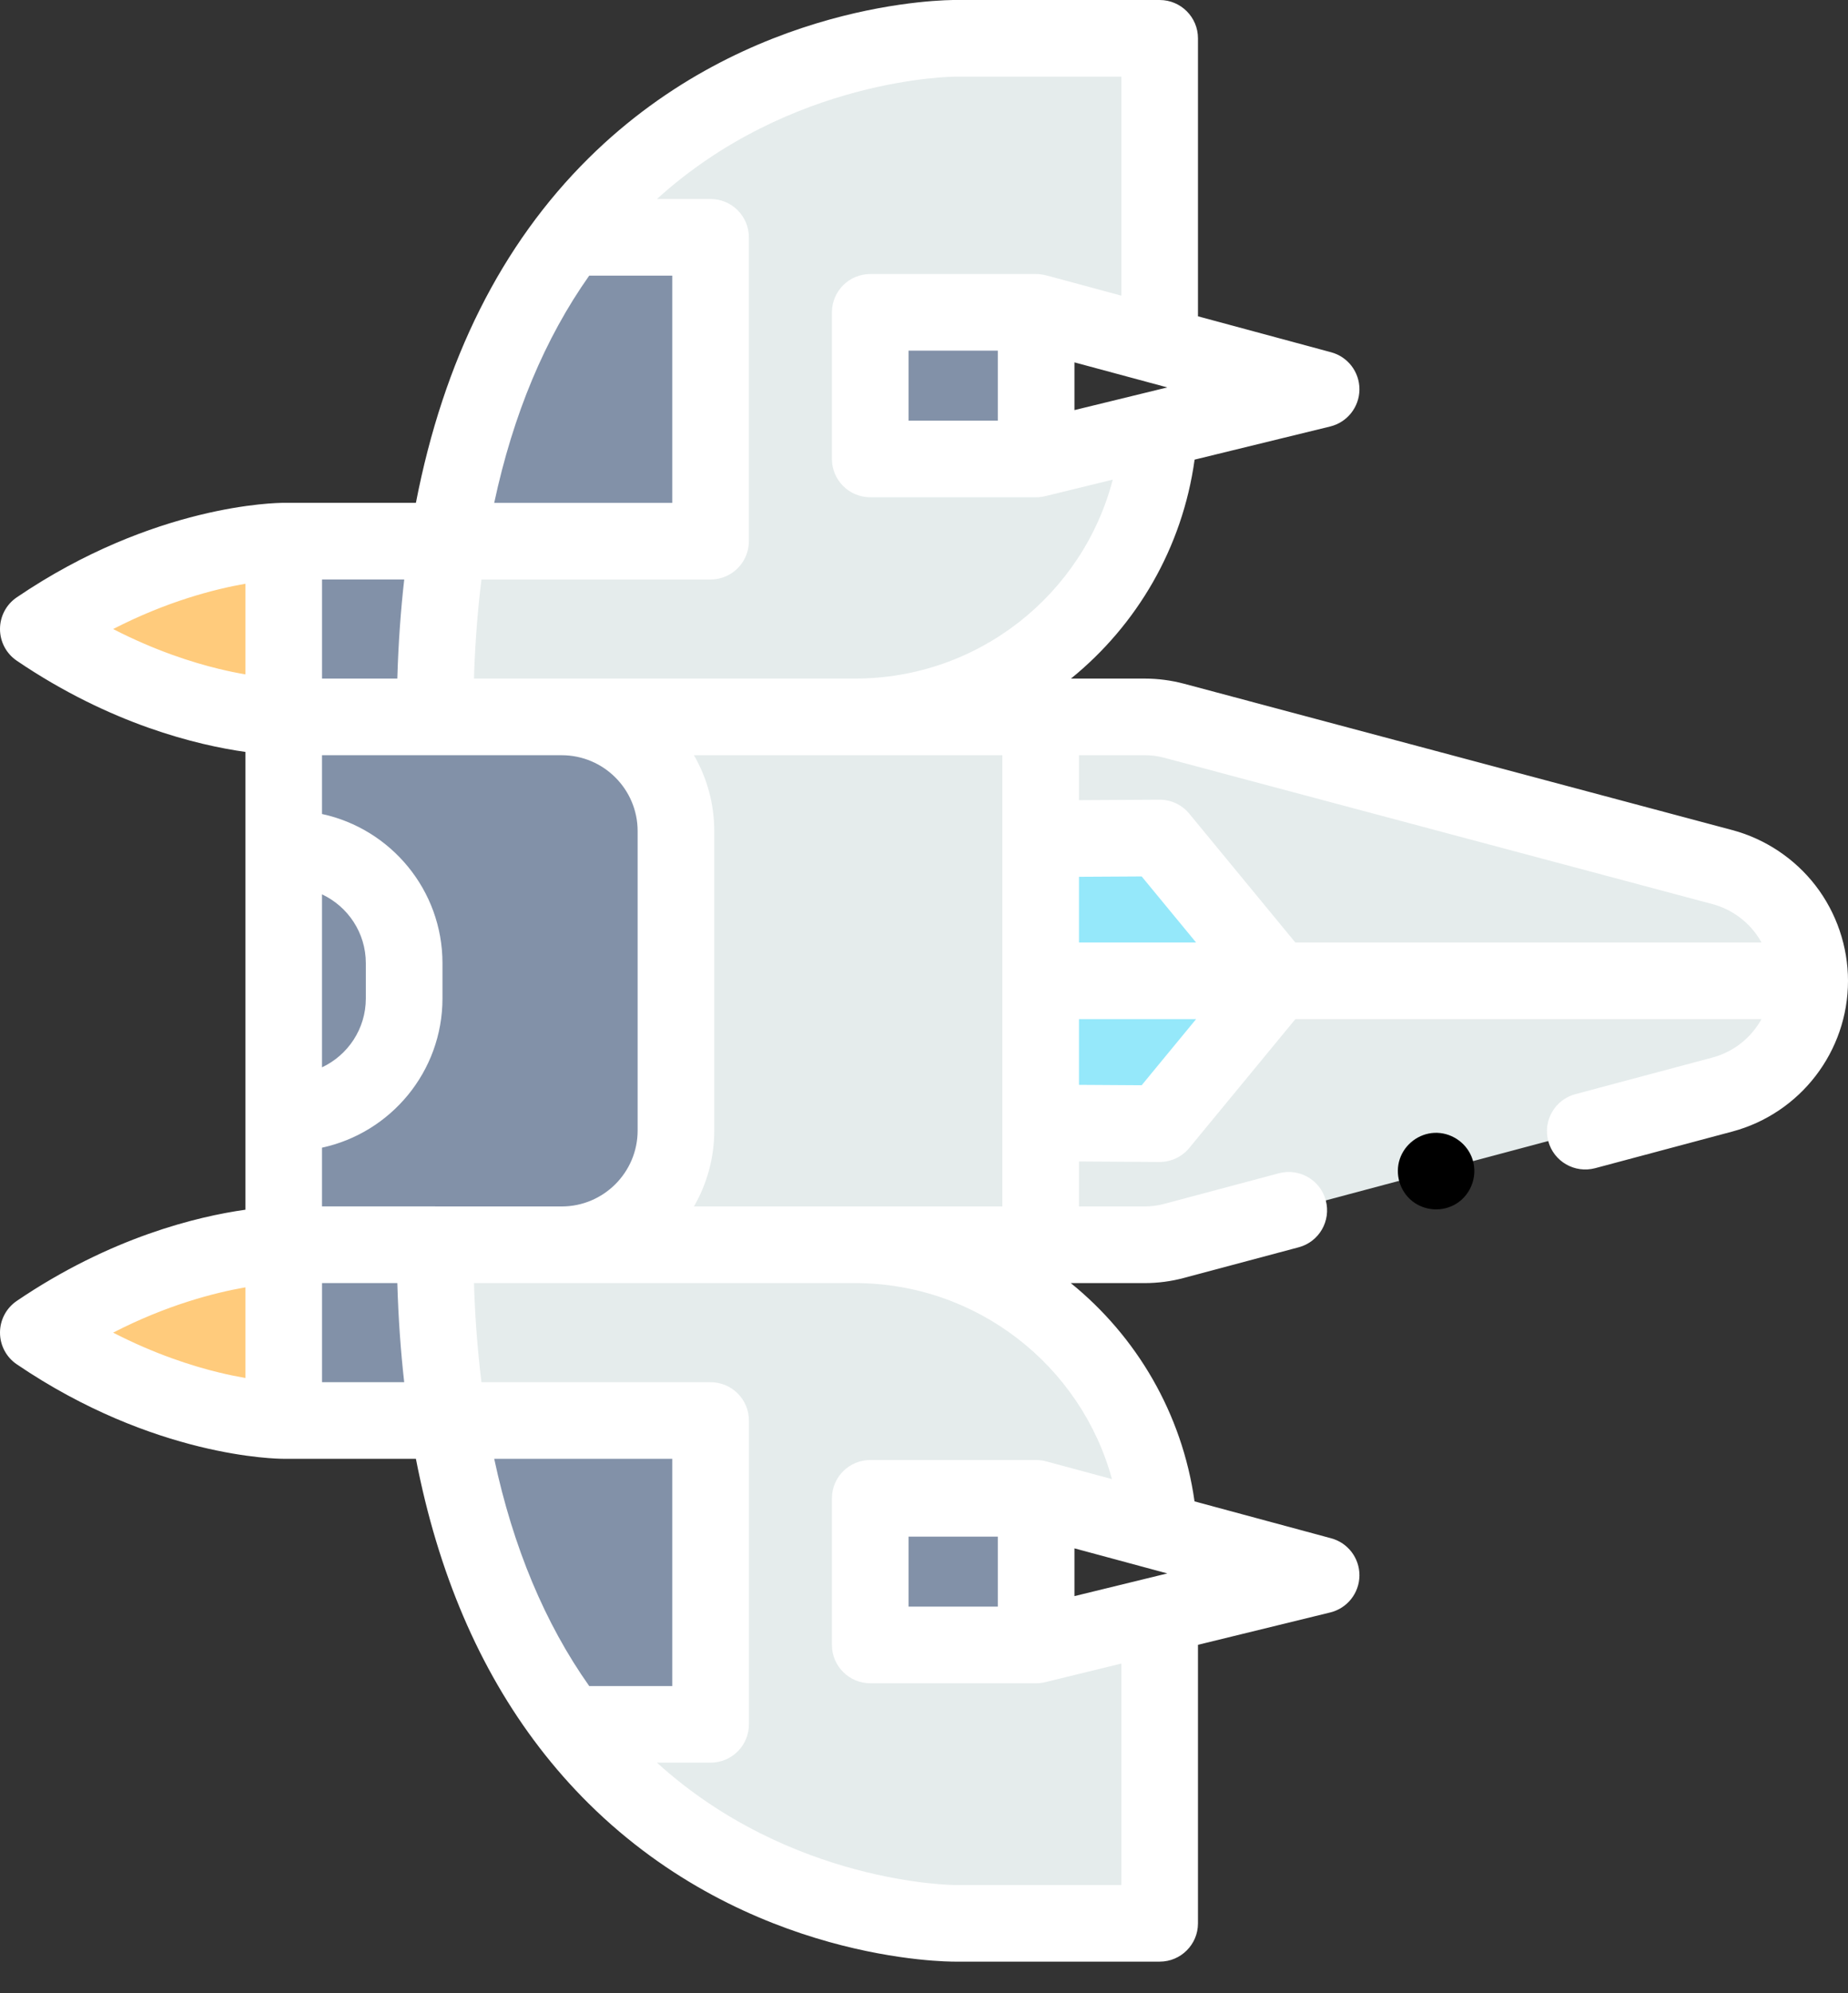 <svg width="51" height="55" viewBox="0 0 51 55" fill="none" xmlns="http://www.w3.org/2000/svg">
<rect x="0" y="0" width="51" height="55" fill="#333333" stroke="none"/>
<path d="M31.589 34.35H15.502C17.242 34.35 18.654 32.939 18.654 31.198V22.935C18.654 21.195 17.242 19.783 15.502 19.783H31.589C31.864 19.783 32.136 19.819 32.402 19.89L47.53 23.927C48.241 24.117 48.845 24.535 49.27 25.088C49.695 25.641 49.942 26.331 49.942 27.067C49.942 28.538 48.953 29.826 47.53 30.206L43.749 31.215L35.566 33.399L32.402 34.243C32.136 34.315 31.864 34.35 31.589 34.35V34.35Z" fill="#E5ECEC"/>
<path d="M23.594 19.783H12.007C12.007 0.918 26.374 1.058 26.374 1.058H32.004V9.539L28.594 8.619V12.665L31.991 11.834C31.752 16.265 28.085 19.783 23.594 19.783V19.783Z" fill="#E5ECEC"/>
<path d="M12.007 34.35H23.594C28.072 34.35 31.733 37.85 31.989 42.264L28.594 41.348V45.394L32.004 44.559V53.076H26.374C26.374 53.076 12.007 53.216 12.007 34.35V34.35Z" fill="#E5ECEC"/>
<path d="M32.003 23.125L28.719 23.145V27.067H35.249L32.003 23.125Z" fill="#95E8FA"/>
<path d="M32.003 31.008L28.719 30.988V27.067H35.249L32.003 31.008Z" fill="#95E8FA"/>
<path d="M18.654 31.198V22.935C18.654 21.195 17.244 19.783 15.503 19.783H7.829V34.35H15.503C17.244 34.35 18.654 32.939 18.654 31.198V31.198Z" fill="#8291A8"/>
<path d="M7.829 30.708V23.425H7.998C9.741 23.425 11.153 24.838 11.153 26.58V27.553C11.153 29.296 9.741 30.708 7.998 30.708H7.829Z" fill="#8291A8"/>
<path d="M28.595 41.347V45.393H24.017V41.347H28.595Z" fill="#8291A8"/>
<path d="M28.595 8.619V12.665H24.017V8.619H28.595Z" fill="#8291A8"/>
<path d="M19.61 14.934H12.367C12.952 11.246 14.203 8.538 15.727 6.549H19.61V14.934H19.61Z" fill="#8291A8"/>
<path d="M19.61 47.585H15.727C14.203 45.596 12.952 42.888 12.367 39.2H19.61V47.585Z" fill="#8291A8"/>
<path d="M12.007 19.784H7.83V14.933H12.368C12.135 16.392 12.007 18.002 12.007 19.784Z" fill="#8291A8"/>
<path d="M12.368 39.2H7.83V34.349H12.007C12.007 36.131 12.135 37.742 12.368 39.2V39.2Z" fill="#8291A8"/>
<path d="M7.829 17.359V14.934C7.829 14.934 4.649 14.92 1.057 17.359C4.649 19.797 7.829 19.784 7.829 19.784V17.359Z" fill="#FFCB7C"/>
<path d="M7.829 36.775V34.35C7.829 34.35 4.649 34.336 1.057 36.775C4.649 39.214 7.829 39.2 7.829 39.2V36.775Z" fill="#FFCB7C"/>
<path d="M26.374 54.133H32.004C32.588 54.133 33.061 53.66 33.061 53.076V45.39L36.711 44.497C37.18 44.382 37.511 43.965 37.517 43.482C37.517 43.478 37.517 43.474 37.517 43.47C37.517 42.993 37.197 42.574 36.735 42.45L32.966 41.432C32.624 39.001 31.363 36.876 29.551 35.408H31.589C31.956 35.408 32.321 35.36 32.675 35.265L35.84 34.42C36.404 34.27 36.739 33.691 36.588 33.126C36.438 32.562 35.858 32.227 35.294 32.377L32.13 33.222C31.953 33.269 31.771 33.293 31.589 33.293H29.777V32.052L31.997 32.066C32.315 32.067 32.618 31.926 32.82 31.68L35.749 28.124H48.612C48.33 28.634 47.85 29.026 47.258 29.184L43.476 30.194C42.912 30.345 42.577 30.925 42.727 31.488C42.878 32.053 43.458 32.387 44.022 32.237L47.804 31.227C49.686 30.725 51 29.014 51 27.067C51 26.124 50.684 25.192 50.108 24.443C49.533 23.695 48.714 23.148 47.804 22.906L32.675 18.868C32.321 18.774 31.955 18.726 31.589 18.726H29.556C31.37 17.254 32.631 15.123 32.968 12.684L36.711 11.769C37.179 11.654 37.511 11.237 37.517 10.754C37.517 10.75 37.517 10.746 37.517 10.742C37.517 10.264 37.197 9.845 36.735 9.721L33.061 8.729V1.057C33.061 0.474 32.587 9.09166e-05 32.004 9.09166e-05L26.384 9.09166e-05C26.152 -0.002 20.656 -0.005 16.243 4.366C13.836 6.749 12.242 9.935 11.478 13.876H7.829C7.644 13.876 4.257 13.908 0.463 16.484C0.173 16.68 -0 17.008 -0 17.359C-0 17.709 0.173 18.036 0.463 18.233C3.051 19.99 5.449 20.563 6.772 20.75V33.383C5.449 33.57 3.051 34.143 0.463 35.9C0.173 36.097 -0 36.424 -0 36.775C-0 37.125 0.173 37.453 0.463 37.649C4.257 40.225 7.645 40.257 7.829 40.257H11.478C12.088 43.401 13.227 46.063 14.884 48.222C14.885 48.224 14.886 48.226 14.888 48.227C14.889 48.228 14.889 48.228 14.889 48.229C15.308 48.774 15.759 49.288 16.244 49.768C20.656 54.138 26.152 54.135 26.374 54.133V54.133ZM27.537 42.405V44.336H25.074V42.405H27.537ZM29.652 44.046V42.728L32.215 43.42L29.652 44.046ZM30.687 40.817L28.87 40.327C28.781 40.303 28.686 40.29 28.595 40.29H24.017C23.433 40.29 22.959 40.764 22.959 41.348V45.393C22.959 45.977 23.433 46.451 24.017 46.451H28.595C28.678 46.451 28.764 46.441 28.845 46.421L30.947 45.907V52.019H26.366C26.32 52.019 21.829 51.997 18.129 48.642H19.61C20.195 48.642 20.668 48.169 20.668 47.585V39.2C20.668 38.616 20.195 38.143 19.61 38.143H13.287C13.187 37.331 13.119 36.484 13.087 35.607C13.085 35.541 13.083 35.474 13.081 35.408C13.126 35.408 13.171 35.408 13.216 35.408H23.594C26.963 35.408 29.832 37.687 30.687 40.817V40.817ZM13.639 40.257H18.553V46.528H16.261C15.039 44.799 14.16 42.696 13.639 40.257ZM12.211 27.553V26.58C12.211 24.562 10.784 22.872 8.886 22.463V20.841H12.007C12.009 20.841 12.011 20.841 12.013 20.841H15.502C16.657 20.841 17.597 21.78 17.597 22.935V31.198C17.597 32.353 16.657 33.293 15.502 33.293H12.013C12.011 33.293 12.009 33.292 12.007 33.292H8.886V31.671C10.784 31.262 12.211 29.571 12.211 27.553V27.553ZM23.594 33.293H19.151C19.507 32.676 19.712 31.96 19.712 31.198V22.935C19.712 22.173 19.507 21.458 19.151 20.841H27.662V33.293H23.594ZM31.507 24.186L33.009 26.009H29.777V24.196L31.507 24.186ZM29.777 29.937V28.124H33.009L31.507 29.948L29.777 29.937ZM32.13 20.911L47.259 24.949C47.722 25.073 48.139 25.351 48.431 25.731C48.5 25.82 48.56 25.913 48.613 26.009H35.748L32.82 22.453C32.617 22.207 32.315 22.066 31.997 22.068L29.777 22.081V20.84H31.589C31.771 20.84 31.953 20.864 32.13 20.911ZM27.537 9.676V11.608H25.074V9.676H27.537ZM29.652 11.317V10L32.215 10.691L29.652 11.317ZM26.374 2.115L30.947 2.115V8.159C30.947 8.159 29.268 7.706 29.119 7.665C28.947 7.619 28.774 7.562 28.595 7.562H24.017C23.433 7.562 22.959 8.036 22.959 8.619V12.665C22.959 13.249 23.433 13.722 24.017 13.722H28.595C28.678 13.722 28.764 13.712 28.846 13.692L30.709 13.236C29.883 16.41 26.997 18.726 23.594 18.726H13.081C13.083 18.659 13.085 18.593 13.087 18.526C13.119 17.65 13.187 16.803 13.287 15.992H19.61C20.194 15.992 20.667 15.518 20.667 14.934V6.549C20.667 5.966 20.194 5.492 19.61 5.492H18.129C21.829 2.137 26.32 2.115 26.374 2.115V2.115ZM16.261 7.606H18.553V13.877H13.639C14.16 11.437 15.039 9.335 16.261 7.606V7.606ZM10.966 18.69C10.966 18.702 10.965 18.714 10.965 18.726H8.887V15.991H11.156C11.057 16.859 10.994 17.759 10.966 18.69ZM6.039 18.458C5.296 18.278 4.27 17.95 3.122 17.359C4.603 16.597 5.913 16.259 6.772 16.109V18.61C6.555 18.573 6.31 18.524 6.039 18.458ZM8.886 24.68C9.6 25.015 10.096 25.741 10.096 26.58V27.554C10.096 28.393 9.6 29.119 8.886 29.454V24.68ZM6.039 37.874C5.296 37.694 4.27 37.366 3.122 36.775C4.603 36.013 5.913 35.675 6.772 35.525V38.027C6.555 37.989 6.31 37.94 6.039 37.874V37.874ZM8.887 38.143V35.407H10.965C10.965 35.419 10.966 35.431 10.966 35.443C10.994 36.375 11.057 37.275 11.155 38.143H8.887Z" fill="white"/>
<path d="M40.609 31.915C40.44 31.508 40.023 31.241 39.582 31.262C39.153 31.283 38.771 31.572 38.632 31.979C38.489 32.4 38.632 32.883 38.986 33.155C39.333 33.422 39.818 33.447 40.19 33.217C40.625 32.948 40.806 32.386 40.609 31.915Z" fill="black"/>
</svg>
